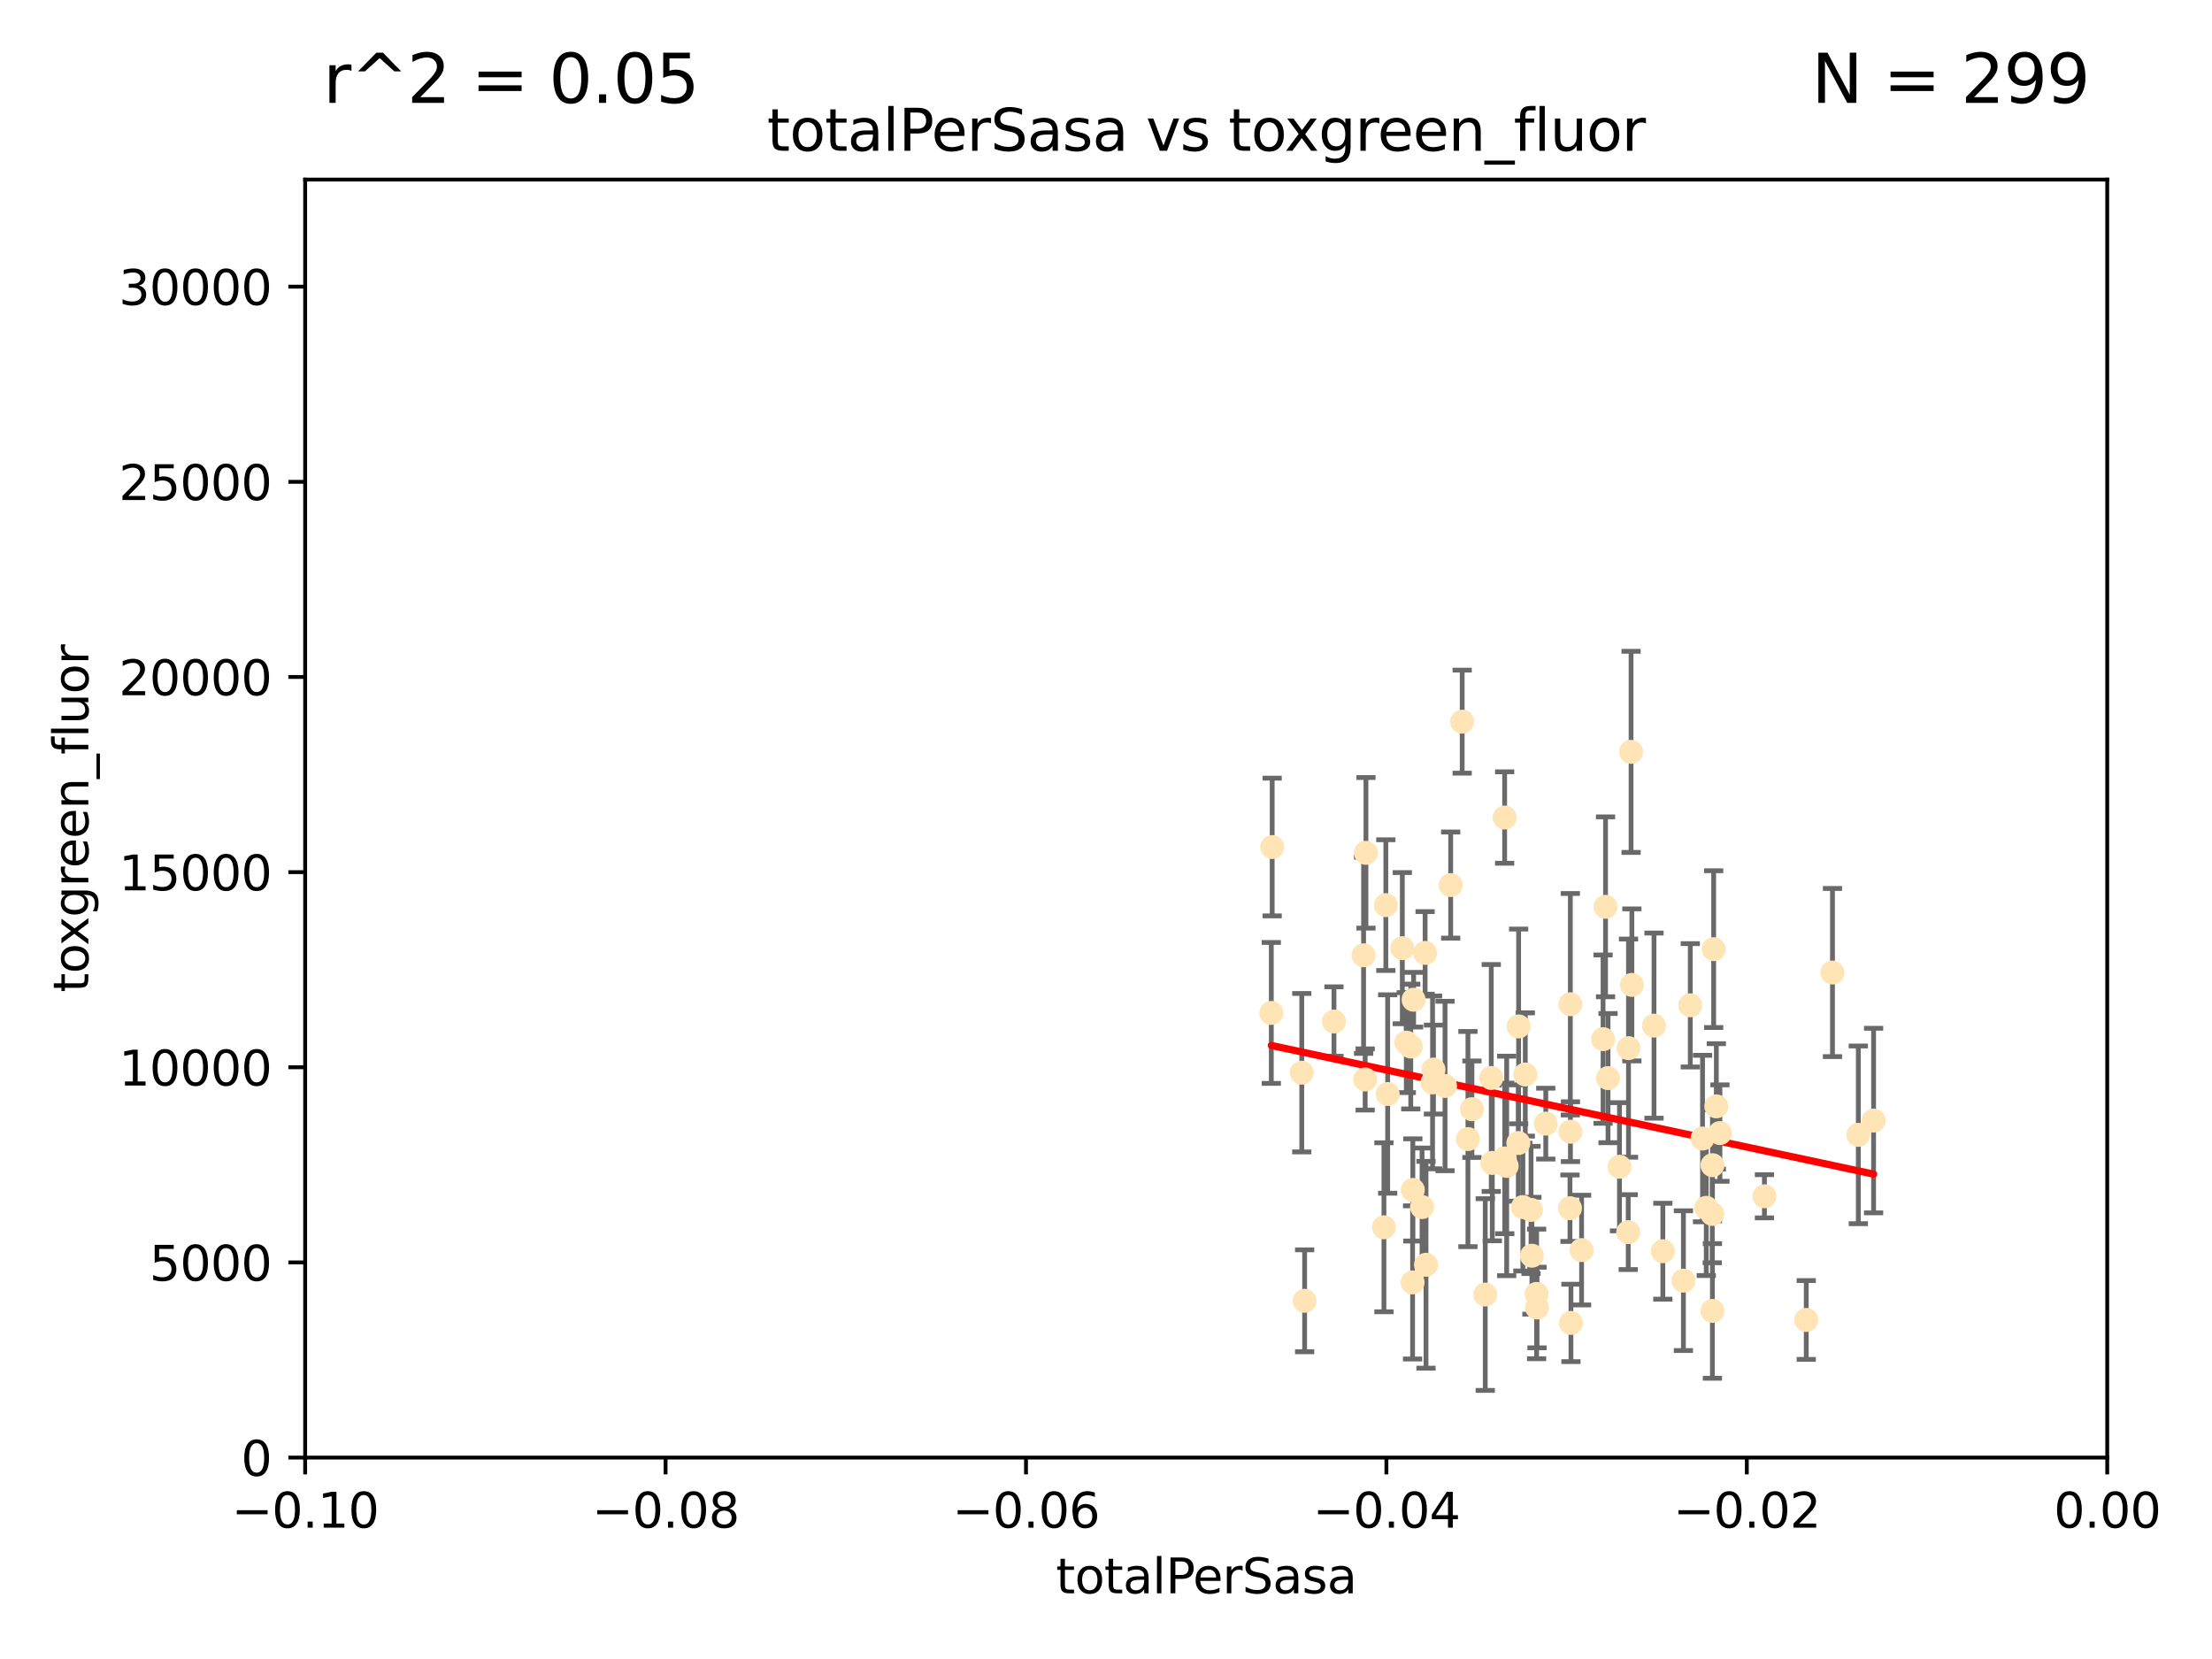 <?xml version="1.0" encoding="utf-8" standalone="no"?>
<!DOCTYPE svg PUBLIC "-//W3C//DTD SVG 1.1//EN"
  "http://www.w3.org/Graphics/SVG/1.1/DTD/svg11.dtd">
<svg xmlns:xlink="http://www.w3.org/1999/xlink" width="460.8pt" height="345.6pt" viewBox="0 0 460.8 345.6" xmlns="http://www.w3.org/2000/svg" version="1.1">
 <defs>
  <style type="text/css">*{stroke-linejoin: round; stroke-linecap: butt}</style>
 </defs>
 <g id="figure_1">
  <g id="patch_1">
   <path d="M 0 345.6 
L 460.8 345.6 
L 460.8 0 
L 0 0 
z
" style="fill: #ffffff"/>
  </g>
  <g id="axes_1">
   <g id="patch_2">
    <path d="M 63.571 303.64 
L 438.975 303.64 
L 438.975 37.411 
L 63.571 37.411 
z
" style="fill: #ffffff"/>
   </g>
   <g id="PathCollection_1">
    <defs>
     <path id="m5aa91b9a76" d="M 0 1.118 
C 0.297 1.118 0.581 1 0.791 0.791 
C 1 0.581 1.118 0.297 1.118 0 
C 1.118 -0.297 1 -0.581 0.791 -0.791 
C 0.581 -1 0.297 -1.118 0 -1.118 
C -0.297 -1.118 -0.581 -1 -0.791 -0.791 
C -1 -0.581 -1.118 -0.297 -1.118 0 
C -1.118 0.297 -1 0.581 -0.791 0.791 
C -0.581 1 -0.297 1.118 0 1.118 
z
" style="stroke: #ffe4b5"/>
    </defs>
    <g clip-path="url(#p72162c2b4b)">
     <use xlink:href="#m5aa91b9a76" x="271.184" y="223.464" style="fill: #ffe4b5; stroke: #ffe4b5"/>
     <use xlink:href="#m5aa91b9a76" x="277.89" y="212.802" style="fill: #ffe4b5; stroke: #ffe4b5"/>
     <use xlink:href="#m5aa91b9a76" x="284.39" y="224.873" style="fill: #ffe4b5; stroke: #ffe4b5"/>
     <use xlink:href="#m5aa91b9a76" x="306.632" y="231.067" style="fill: #ffe4b5; stroke: #ffe4b5"/>
     <use xlink:href="#m5aa91b9a76" x="264.836" y="211.01" style="fill: #ffe4b5; stroke: #ffe4b5"/>
     <use xlink:href="#m5aa91b9a76" x="289.078" y="227.903" style="fill: #ffe4b5; stroke: #ffe4b5"/>
     <use xlink:href="#m5aa91b9a76" x="265.018" y="176.45" style="fill: #ffe4b5; stroke: #ffe4b5"/>
     <use xlink:href="#m5aa91b9a76" x="292.128" y="197.518" style="fill: #ffe4b5; stroke: #ffe4b5"/>
     <use xlink:href="#m5aa91b9a76" x="301.027" y="226.23" style="fill: #ffe4b5; stroke: #ffe4b5"/>
     <use xlink:href="#m5aa91b9a76" x="294.479" y="208.258" style="fill: #ffe4b5; stroke: #ffe4b5"/>
     <use xlink:href="#m5aa91b9a76" x="271.779" y="270.979" style="fill: #ffe4b5; stroke: #ffe4b5"/>
     <use xlink:href="#m5aa91b9a76" x="288.694" y="188.554" style="fill: #ffe4b5; stroke: #ffe4b5"/>
     <use xlink:href="#m5aa91b9a76" x="284.554" y="177.661" style="fill: #ffe4b5; stroke: #ffe4b5"/>
     <use xlink:href="#m5aa91b9a76" x="288.299" y="255.665" style="fill: #ffe4b5; stroke: #ffe4b5"/>
     <use xlink:href="#m5aa91b9a76" x="296.242" y="251.455" style="fill: #ffe4b5; stroke: #ffe4b5"/>
     <use xlink:href="#m5aa91b9a76" x="297.063" y="263.475" style="fill: #ffe4b5; stroke: #ffe4b5"/>
     <use xlink:href="#m5aa91b9a76" x="318.943" y="252.047" style="fill: #ffe4b5; stroke: #ffe4b5"/>
     <use xlink:href="#m5aa91b9a76" x="302.203" y="184.376" style="fill: #ffe4b5; stroke: #ffe4b5"/>
     <use xlink:href="#m5aa91b9a76" x="296.877" y="198.51" style="fill: #ffe4b5; stroke: #ffe4b5"/>
     <use xlink:href="#m5aa91b9a76" x="298.43" y="225.488" style="fill: #ffe4b5; stroke: #ffe4b5"/>
     <use xlink:href="#m5aa91b9a76" x="292.958" y="217.195" style="fill: #ffe4b5; stroke: #ffe4b5"/>
     <use xlink:href="#m5aa91b9a76" x="284.061" y="199.008" style="fill: #ffe4b5; stroke: #ffe4b5"/>
     <use xlink:href="#m5aa91b9a76" x="317.243" y="251.458" style="fill: #ffe4b5; stroke: #ffe4b5"/>
     <use xlink:href="#m5aa91b9a76" x="294.318" y="247.882" style="fill: #ffe4b5; stroke: #ffe4b5"/>
     <use xlink:href="#m5aa91b9a76" x="293.889" y="218.013" style="fill: #ffe4b5; stroke: #ffe4b5"/>
     <use xlink:href="#m5aa91b9a76" x="313.869" y="242.885" style="fill: #ffe4b5; stroke: #ffe4b5"/>
     <use xlink:href="#m5aa91b9a76" x="316.296" y="238.115" style="fill: #ffe4b5; stroke: #ffe4b5"/>
     <use xlink:href="#m5aa91b9a76" x="313.471" y="241.324" style="fill: #ffe4b5; stroke: #ffe4b5"/>
     <use xlink:href="#m5aa91b9a76" x="327.151" y="235.752" style="fill: #ffe4b5; stroke: #ffe4b5"/>
     <use xlink:href="#m5aa91b9a76" x="304.599" y="150.334" style="fill: #ffe4b5; stroke: #ffe4b5"/>
     <use xlink:href="#m5aa91b9a76" x="316.358" y="213.825" style="fill: #ffe4b5; stroke: #ffe4b5"/>
     <use xlink:href="#m5aa91b9a76" x="305.797" y="237.288" style="fill: #ffe4b5; stroke: #ffe4b5"/>
     <use xlink:href="#m5aa91b9a76" x="313.445" y="170.305" style="fill: #ffe4b5; stroke: #ffe4b5"/>
     <use xlink:href="#m5aa91b9a76" x="298.619" y="222.809" style="fill: #ffe4b5; stroke: #ffe4b5"/>
     <use xlink:href="#m5aa91b9a76" x="333.949" y="216.473" style="fill: #ffe4b5; stroke: #ffe4b5"/>
     <use xlink:href="#m5aa91b9a76" x="327.129" y="209.201" style="fill: #ffe4b5; stroke: #ffe4b5"/>
     <use xlink:href="#m5aa91b9a76" x="309.404" y="269.678" style="fill: #ffe4b5; stroke: #ffe4b5"/>
     <use xlink:href="#m5aa91b9a76" x="320.103" y="269.55" style="fill: #ffe4b5; stroke: #ffe4b5"/>
     <use xlink:href="#m5aa91b9a76" x="310.873" y="242.263" style="fill: #ffe4b5; stroke: #ffe4b5"/>
     <use xlink:href="#m5aa91b9a76" x="337.368" y="243.055" style="fill: #ffe4b5; stroke: #ffe4b5"/>
     <use xlink:href="#m5aa91b9a76" x="319.123" y="261.588" style="fill: #ffe4b5; stroke: #ffe4b5"/>
     <use xlink:href="#m5aa91b9a76" x="322.014" y="234.075" style="fill: #ffe4b5; stroke: #ffe4b5"/>
     <use xlink:href="#m5aa91b9a76" x="310.657" y="224.564" style="fill: #ffe4b5; stroke: #ffe4b5"/>
     <use xlink:href="#m5aa91b9a76" x="327.058" y="251.692" style="fill: #ffe4b5; stroke: #ffe4b5"/>
     <use xlink:href="#m5aa91b9a76" x="294.266" y="267.149" style="fill: #ffe4b5; stroke: #ffe4b5"/>
     <use xlink:href="#m5aa91b9a76" x="334.983" y="224.589" style="fill: #ffe4b5; stroke: #ffe4b5"/>
     <use xlink:href="#m5aa91b9a76" x="329.474" y="260.418" style="fill: #ffe4b5; stroke: #ffe4b5"/>
     <use xlink:href="#m5aa91b9a76" x="339.247" y="218.347" style="fill: #ffe4b5; stroke: #ffe4b5"/>
     <use xlink:href="#m5aa91b9a76" x="320.186" y="272.377" style="fill: #ffe4b5; stroke: #ffe4b5"/>
     <use xlink:href="#m5aa91b9a76" x="334.464" y="188.907" style="fill: #ffe4b5; stroke: #ffe4b5"/>
     <use xlink:href="#m5aa91b9a76" x="356.738" y="242.731" style="fill: #ffe4b5; stroke: #ffe4b5"/>
     <use xlink:href="#m5aa91b9a76" x="339.95" y="205.175" style="fill: #ffe4b5; stroke: #ffe4b5"/>
     <use xlink:href="#m5aa91b9a76" x="317.746" y="223.836" style="fill: #ffe4b5; stroke: #ffe4b5"/>
     <use xlink:href="#m5aa91b9a76" x="350.686" y="266.787" style="fill: #ffe4b5; stroke: #ffe4b5"/>
     <use xlink:href="#m5aa91b9a76" x="354.67" y="237.179" style="fill: #ffe4b5; stroke: #ffe4b5"/>
     <use xlink:href="#m5aa91b9a76" x="346.4" y="260.652" style="fill: #ffe4b5; stroke: #ffe4b5"/>
     <use xlink:href="#m5aa91b9a76" x="344.559" y="213.654" style="fill: #ffe4b5; stroke: #ffe4b5"/>
     <use xlink:href="#m5aa91b9a76" x="339.191" y="256.674" style="fill: #ffe4b5; stroke: #ffe4b5"/>
     <use xlink:href="#m5aa91b9a76" x="355.446" y="251.615" style="fill: #ffe4b5; stroke: #ffe4b5"/>
     <use xlink:href="#m5aa91b9a76" x="352.117" y="209.421" style="fill: #ffe4b5; stroke: #ffe4b5"/>
     <use xlink:href="#m5aa91b9a76" x="339.782" y="156.625" style="fill: #ffe4b5; stroke: #ffe4b5"/>
     <use xlink:href="#m5aa91b9a76" x="356.698" y="252.889" style="fill: #ffe4b5; stroke: #ffe4b5"/>
     <use xlink:href="#m5aa91b9a76" x="356.989" y="197.723" style="fill: #ffe4b5; stroke: #ffe4b5"/>
     <use xlink:href="#m5aa91b9a76" x="358.293" y="236.039" style="fill: #ffe4b5; stroke: #ffe4b5"/>
     <use xlink:href="#m5aa91b9a76" x="327.257" y="275.586" style="fill: #ffe4b5; stroke: #ffe4b5"/>
     <use xlink:href="#m5aa91b9a76" x="356.726" y="273.091" style="fill: #ffe4b5; stroke: #ffe4b5"/>
     <use xlink:href="#m5aa91b9a76" x="367.563" y="249.204" style="fill: #ffe4b5; stroke: #ffe4b5"/>
     <use xlink:href="#m5aa91b9a76" x="357.543" y="230.478" style="fill: #ffe4b5; stroke: #ffe4b5"/>
     <use xlink:href="#m5aa91b9a76" x="376.275" y="274.972" style="fill: #ffe4b5; stroke: #ffe4b5"/>
     <use xlink:href="#m5aa91b9a76" x="381.738" y="202.594" style="fill: #ffe4b5; stroke: #ffe4b5"/>
     <use xlink:href="#m5aa91b9a76" x="390.305" y="233.435" style="fill: #ffe4b5; stroke: #ffe4b5"/>
     <use xlink:href="#m5aa91b9a76" x="387.124" y="236.407" style="fill: #ffe4b5; stroke: #ffe4b5"/>
    </g>
   </g>
   <g id="matplotlib.axis_1">
    <g id="xtick_1">
     <g id="line2d_1">
      <defs>
       <path id="me303267b3a" d="M 0 0 
L 0 3.5 
" style="stroke: #000000; stroke-width: 0.8"/>
      </defs>
      <g>
       <use xlink:href="#me303267b3a" x="63.571" y="303.64" style="stroke: #000000; stroke-width: 0.8"/>
      </g>
     </g>
     <g id="text_1">
      <!-- −0.10 -->
      <g transform="translate(48.249 318.238)scale(0.1 -0.1)">
       <defs>
        <path id="DejaVuSans-2212" d="M 678 2272 
L 4684 2272 
L 4684 1741 
L 678 1741 
L 678 2272 
z
" transform="scale(0.016)"/>
        <path id="DejaVuSans-30" d="M 2034 4250 
Q 1547 4250 1301 3770 
Q 1056 3291 1056 2328 
Q 1056 1369 1301 889 
Q 1547 409 2034 409 
Q 2525 409 2770 889 
Q 3016 1369 3016 2328 
Q 3016 3291 2770 3770 
Q 2525 4250 2034 4250 
z
M 2034 4750 
Q 2819 4750 3233 4129 
Q 3647 3509 3647 2328 
Q 3647 1150 3233 529 
Q 2819 -91 2034 -91 
Q 1250 -91 836 529 
Q 422 1150 422 2328 
Q 422 3509 836 4129 
Q 1250 4750 2034 4750 
z
" transform="scale(0.016)"/>
        <path id="DejaVuSans-2e" d="M 684 794 
L 1344 794 
L 1344 0 
L 684 0 
L 684 794 
z
" transform="scale(0.016)"/>
        <path id="DejaVuSans-31" d="M 794 531 
L 1825 531 
L 1825 4091 
L 703 3866 
L 703 4441 
L 1819 4666 
L 2450 4666 
L 2450 531 
L 3481 531 
L 3481 0 
L 794 0 
L 794 531 
z
" transform="scale(0.016)"/>
       </defs>
       <use xlink:href="#DejaVuSans-2212"/>
       <use xlink:href="#DejaVuSans-30" x="83.789"/>
       <use xlink:href="#DejaVuSans-2e" x="147.412"/>
       <use xlink:href="#DejaVuSans-31" x="179.199"/>
       <use xlink:href="#DejaVuSans-30" x="242.822"/>
      </g>
     </g>
    </g>
    <g id="xtick_2">
     <g id="line2d_2">
      <g>
       <use xlink:href="#me303267b3a" x="138.652" y="303.64" style="stroke: #000000; stroke-width: 0.8"/>
      </g>
     </g>
     <g id="text_2">
      <!-- −0.08 -->
      <g transform="translate(123.329 318.238)scale(0.1 -0.1)">
       <defs>
        <path id="DejaVuSans-38" d="M 2034 2216 
Q 1584 2216 1326 1975 
Q 1069 1734 1069 1313 
Q 1069 891 1326 650 
Q 1584 409 2034 409 
Q 2484 409 2743 651 
Q 3003 894 3003 1313 
Q 3003 1734 2745 1975 
Q 2488 2216 2034 2216 
z
M 1403 2484 
Q 997 2584 770 2862 
Q 544 3141 544 3541 
Q 544 4100 942 4425 
Q 1341 4750 2034 4750 
Q 2731 4750 3128 4425 
Q 3525 4100 3525 3541 
Q 3525 3141 3298 2862 
Q 3072 2584 2669 2484 
Q 3125 2378 3379 2068 
Q 3634 1759 3634 1313 
Q 3634 634 3220 271 
Q 2806 -91 2034 -91 
Q 1263 -91 848 271 
Q 434 634 434 1313 
Q 434 1759 690 2068 
Q 947 2378 1403 2484 
z
M 1172 3481 
Q 1172 3119 1398 2916 
Q 1625 2713 2034 2713 
Q 2441 2713 2670 2916 
Q 2900 3119 2900 3481 
Q 2900 3844 2670 4047 
Q 2441 4250 2034 4250 
Q 1625 4250 1398 4047 
Q 1172 3844 1172 3481 
z
" transform="scale(0.016)"/>
       </defs>
       <use xlink:href="#DejaVuSans-2212"/>
       <use xlink:href="#DejaVuSans-30" x="83.789"/>
       <use xlink:href="#DejaVuSans-2e" x="147.412"/>
       <use xlink:href="#DejaVuSans-30" x="179.199"/>
       <use xlink:href="#DejaVuSans-38" x="242.822"/>
      </g>
     </g>
    </g>
    <g id="xtick_3">
     <g id="line2d_3">
      <g>
       <use xlink:href="#me303267b3a" x="213.733" y="303.64" style="stroke: #000000; stroke-width: 0.8"/>
      </g>
     </g>
     <g id="text_3">
      <!-- −0.06 -->
      <g transform="translate(198.41 318.238)scale(0.1 -0.1)">
       <defs>
        <path id="DejaVuSans-36" d="M 2113 2584 
Q 1688 2584 1439 2293 
Q 1191 2003 1191 1497 
Q 1191 994 1439 701 
Q 1688 409 2113 409 
Q 2538 409 2786 701 
Q 3034 994 3034 1497 
Q 3034 2003 2786 2293 
Q 2538 2584 2113 2584 
z
M 3366 4563 
L 3366 3988 
Q 3128 4100 2886 4159 
Q 2644 4219 2406 4219 
Q 1781 4219 1451 3797 
Q 1122 3375 1075 2522 
Q 1259 2794 1537 2939 
Q 1816 3084 2150 3084 
Q 2853 3084 3261 2657 
Q 3669 2231 3669 1497 
Q 3669 778 3244 343 
Q 2819 -91 2113 -91 
Q 1303 -91 875 529 
Q 447 1150 447 2328 
Q 447 3434 972 4092 
Q 1497 4750 2381 4750 
Q 2619 4750 2861 4703 
Q 3103 4656 3366 4563 
z
" transform="scale(0.016)"/>
       </defs>
       <use xlink:href="#DejaVuSans-2212"/>
       <use xlink:href="#DejaVuSans-30" x="83.789"/>
       <use xlink:href="#DejaVuSans-2e" x="147.412"/>
       <use xlink:href="#DejaVuSans-30" x="179.199"/>
       <use xlink:href="#DejaVuSans-36" x="242.822"/>
      </g>
     </g>
    </g>
    <g id="xtick_4">
     <g id="line2d_4">
      <g>
       <use xlink:href="#me303267b3a" x="288.813" y="303.64" style="stroke: #000000; stroke-width: 0.8"/>
      </g>
     </g>
     <g id="text_4">
      <!-- −0.04 -->
      <g transform="translate(273.491 318.238)scale(0.1 -0.1)">
       <defs>
        <path id="DejaVuSans-34" d="M 2419 4116 
L 825 1625 
L 2419 1625 
L 2419 4116 
z
M 2253 4666 
L 3047 4666 
L 3047 1625 
L 3713 1625 
L 3713 1100 
L 3047 1100 
L 3047 0 
L 2419 0 
L 2419 1100 
L 313 1100 
L 313 1709 
L 2253 4666 
z
" transform="scale(0.016)"/>
       </defs>
       <use xlink:href="#DejaVuSans-2212"/>
       <use xlink:href="#DejaVuSans-30" x="83.789"/>
       <use xlink:href="#DejaVuSans-2e" x="147.412"/>
       <use xlink:href="#DejaVuSans-30" x="179.199"/>
       <use xlink:href="#DejaVuSans-34" x="242.822"/>
      </g>
     </g>
    </g>
    <g id="xtick_5">
     <g id="line2d_5">
      <g>
       <use xlink:href="#me303267b3a" x="363.894" y="303.64" style="stroke: #000000; stroke-width: 0.8"/>
      </g>
     </g>
     <g id="text_5">
      <!-- −0.02 -->
      <g transform="translate(348.572 318.238)scale(0.1 -0.1)">
       <defs>
        <path id="DejaVuSans-32" d="M 1228 531 
L 3431 531 
L 3431 0 
L 469 0 
L 469 531 
Q 828 903 1448 1529 
Q 2069 2156 2228 2338 
Q 2531 2678 2651 2914 
Q 2772 3150 2772 3378 
Q 2772 3750 2511 3984 
Q 2250 4219 1831 4219 
Q 1534 4219 1204 4116 
Q 875 4013 500 3803 
L 500 4441 
Q 881 4594 1212 4672 
Q 1544 4750 1819 4750 
Q 2544 4750 2975 4387 
Q 3406 4025 3406 3419 
Q 3406 3131 3298 2873 
Q 3191 2616 2906 2266 
Q 2828 2175 2409 1742 
Q 1991 1309 1228 531 
z
" transform="scale(0.016)"/>
       </defs>
       <use xlink:href="#DejaVuSans-2212"/>
       <use xlink:href="#DejaVuSans-30" x="83.789"/>
       <use xlink:href="#DejaVuSans-2e" x="147.412"/>
       <use xlink:href="#DejaVuSans-30" x="179.199"/>
       <use xlink:href="#DejaVuSans-32" x="242.822"/>
      </g>
     </g>
    </g>
    <g id="xtick_6">
     <g id="line2d_6">
      <g>
       <use xlink:href="#me303267b3a" x="438.975" y="303.64" style="stroke: #000000; stroke-width: 0.8"/>
      </g>
     </g>
     <g id="text_6">
      <!-- 0.00 -->
      <g transform="translate(427.842 318.238)scale(0.1 -0.1)">
       <use xlink:href="#DejaVuSans-30"/>
       <use xlink:href="#DejaVuSans-2e" x="63.623"/>
       <use xlink:href="#DejaVuSans-30" x="95.41"/>
       <use xlink:href="#DejaVuSans-30" x="159.033"/>
      </g>
     </g>
    </g>
    <g id="text_7">
     <!-- totalPerSasa -->
     <g transform="translate(219.968 331.917)scale(0.1 -0.1)">
      <defs>
       <path id="DejaVuSans-74" d="M 1172 4494 
L 1172 3500 
L 2356 3500 
L 2356 3053 
L 1172 3053 
L 1172 1153 
Q 1172 725 1289 603 
Q 1406 481 1766 481 
L 2356 481 
L 2356 0 
L 1766 0 
Q 1100 0 847 248 
Q 594 497 594 1153 
L 594 3053 
L 172 3053 
L 172 3500 
L 594 3500 
L 594 4494 
L 1172 4494 
z
" transform="scale(0.016)"/>
       <path id="DejaVuSans-6f" d="M 1959 3097 
Q 1497 3097 1228 2736 
Q 959 2375 959 1747 
Q 959 1119 1226 758 
Q 1494 397 1959 397 
Q 2419 397 2687 759 
Q 2956 1122 2956 1747 
Q 2956 2369 2687 2733 
Q 2419 3097 1959 3097 
z
M 1959 3584 
Q 2709 3584 3137 3096 
Q 3566 2609 3566 1747 
Q 3566 888 3137 398 
Q 2709 -91 1959 -91 
Q 1206 -91 779 398 
Q 353 888 353 1747 
Q 353 2609 779 3096 
Q 1206 3584 1959 3584 
z
" transform="scale(0.016)"/>
       <path id="DejaVuSans-61" d="M 2194 1759 
Q 1497 1759 1228 1600 
Q 959 1441 959 1056 
Q 959 750 1161 570 
Q 1363 391 1709 391 
Q 2188 391 2477 730 
Q 2766 1069 2766 1631 
L 2766 1759 
L 2194 1759 
z
M 3341 1997 
L 3341 0 
L 2766 0 
L 2766 531 
Q 2569 213 2275 61 
Q 1981 -91 1556 -91 
Q 1019 -91 701 211 
Q 384 513 384 1019 
Q 384 1609 779 1909 
Q 1175 2209 1959 2209 
L 2766 2209 
L 2766 2266 
Q 2766 2663 2505 2880 
Q 2244 3097 1772 3097 
Q 1472 3097 1187 3025 
Q 903 2953 641 2809 
L 641 3341 
Q 956 3463 1253 3523 
Q 1550 3584 1831 3584 
Q 2591 3584 2966 3190 
Q 3341 2797 3341 1997 
z
" transform="scale(0.016)"/>
       <path id="DejaVuSans-6c" d="M 603 4863 
L 1178 4863 
L 1178 0 
L 603 0 
L 603 4863 
z
" transform="scale(0.016)"/>
       <path id="DejaVuSans-50" d="M 1259 4147 
L 1259 2394 
L 2053 2394 
Q 2494 2394 2734 2622 
Q 2975 2850 2975 3272 
Q 2975 3691 2734 3919 
Q 2494 4147 2053 4147 
L 1259 4147 
z
M 628 4666 
L 2053 4666 
Q 2838 4666 3239 4311 
Q 3641 3956 3641 3272 
Q 3641 2581 3239 2228 
Q 2838 1875 2053 1875 
L 1259 1875 
L 1259 0 
L 628 0 
L 628 4666 
z
" transform="scale(0.016)"/>
       <path id="DejaVuSans-65" d="M 3597 1894 
L 3597 1613 
L 953 1613 
Q 991 1019 1311 708 
Q 1631 397 2203 397 
Q 2534 397 2845 478 
Q 3156 559 3463 722 
L 3463 178 
Q 3153 47 2828 -22 
Q 2503 -91 2169 -91 
Q 1331 -91 842 396 
Q 353 884 353 1716 
Q 353 2575 817 3079 
Q 1281 3584 2069 3584 
Q 2775 3584 3186 3129 
Q 3597 2675 3597 1894 
z
M 3022 2063 
Q 3016 2534 2758 2815 
Q 2500 3097 2075 3097 
Q 1594 3097 1305 2825 
Q 1016 2553 972 2059 
L 3022 2063 
z
" transform="scale(0.016)"/>
       <path id="DejaVuSans-72" d="M 2631 2963 
Q 2534 3019 2420 3045 
Q 2306 3072 2169 3072 
Q 1681 3072 1420 2755 
Q 1159 2438 1159 1844 
L 1159 0 
L 581 0 
L 581 3500 
L 1159 3500 
L 1159 2956 
Q 1341 3275 1631 3429 
Q 1922 3584 2338 3584 
Q 2397 3584 2469 3576 
Q 2541 3569 2628 3553 
L 2631 2963 
z
" transform="scale(0.016)"/>
       <path id="DejaVuSans-53" d="M 3425 4513 
L 3425 3897 
Q 3066 4069 2747 4153 
Q 2428 4238 2131 4238 
Q 1616 4238 1336 4038 
Q 1056 3838 1056 3469 
Q 1056 3159 1242 3001 
Q 1428 2844 1947 2747 
L 2328 2669 
Q 3034 2534 3370 2195 
Q 3706 1856 3706 1288 
Q 3706 609 3251 259 
Q 2797 -91 1919 -91 
Q 1588 -91 1214 -16 
Q 841 59 441 206 
L 441 856 
Q 825 641 1194 531 
Q 1563 422 1919 422 
Q 2459 422 2753 634 
Q 3047 847 3047 1241 
Q 3047 1584 2836 1778 
Q 2625 1972 2144 2069 
L 1759 2144 
Q 1053 2284 737 2584 
Q 422 2884 422 3419 
Q 422 4038 858 4394 
Q 1294 4750 2059 4750 
Q 2388 4750 2728 4690 
Q 3069 4631 3425 4513 
z
" transform="scale(0.016)"/>
       <path id="DejaVuSans-73" d="M 2834 3397 
L 2834 2853 
Q 2591 2978 2328 3040 
Q 2066 3103 1784 3103 
Q 1356 3103 1142 2972 
Q 928 2841 928 2578 
Q 928 2378 1081 2264 
Q 1234 2150 1697 2047 
L 1894 2003 
Q 2506 1872 2764 1633 
Q 3022 1394 3022 966 
Q 3022 478 2636 193 
Q 2250 -91 1575 -91 
Q 1294 -91 989 -36 
Q 684 19 347 128 
L 347 722 
Q 666 556 975 473 
Q 1284 391 1588 391 
Q 1994 391 2212 530 
Q 2431 669 2431 922 
Q 2431 1156 2273 1281 
Q 2116 1406 1581 1522 
L 1381 1569 
Q 847 1681 609 1914 
Q 372 2147 372 2553 
Q 372 3047 722 3315 
Q 1072 3584 1716 3584 
Q 2034 3584 2315 3537 
Q 2597 3491 2834 3397 
z
" transform="scale(0.016)"/>
      </defs>
      <use xlink:href="#DejaVuSans-74"/>
      <use xlink:href="#DejaVuSans-6f" x="39.209"/>
      <use xlink:href="#DejaVuSans-74" x="100.391"/>
      <use xlink:href="#DejaVuSans-61" x="139.6"/>
      <use xlink:href="#DejaVuSans-6c" x="200.879"/>
      <use xlink:href="#DejaVuSans-50" x="228.662"/>
      <use xlink:href="#DejaVuSans-65" x="285.34"/>
      <use xlink:href="#DejaVuSans-72" x="346.863"/>
      <use xlink:href="#DejaVuSans-53" x="387.977"/>
      <use xlink:href="#DejaVuSans-61" x="451.453"/>
      <use xlink:href="#DejaVuSans-73" x="512.732"/>
      <use xlink:href="#DejaVuSans-61" x="564.832"/>
     </g>
    </g>
   </g>
   <g id="matplotlib.axis_2">
    <g id="ytick_1">
     <g id="line2d_7">
      <defs>
       <path id="m2701a3a590" d="M 0 0 
L -3.5 0 
" style="stroke: #000000; stroke-width: 0.8"/>
      </defs>
      <g>
       <use xlink:href="#m2701a3a590" x="63.571" y="303.64" style="stroke: #000000; stroke-width: 0.8"/>
      </g>
     </g>
     <g id="text_8">
      <!-- 0 -->
      <g transform="translate(50.209 307.439)scale(0.1 -0.1)">
       <use xlink:href="#DejaVuSans-30"/>
      </g>
     </g>
    </g>
    <g id="ytick_2">
     <g id="line2d_8">
      <g>
       <use xlink:href="#m2701a3a590" x="63.571" y="262.986" style="stroke: #000000; stroke-width: 0.8"/>
      </g>
     </g>
     <g id="text_9">
      <!-- 5000 -->
      <g transform="translate(31.121 266.786)scale(0.1 -0.1)">
       <defs>
        <path id="DejaVuSans-35" d="M 691 4666 
L 3169 4666 
L 3169 4134 
L 1269 4134 
L 1269 2991 
Q 1406 3038 1543 3061 
Q 1681 3084 1819 3084 
Q 2600 3084 3056 2656 
Q 3513 2228 3513 1497 
Q 3513 744 3044 326 
Q 2575 -91 1722 -91 
Q 1428 -91 1123 -41 
Q 819 9 494 109 
L 494 744 
Q 775 591 1075 516 
Q 1375 441 1709 441 
Q 2250 441 2565 725 
Q 2881 1009 2881 1497 
Q 2881 1984 2565 2268 
Q 2250 2553 1709 2553 
Q 1456 2553 1204 2497 
Q 953 2441 691 2322 
L 691 4666 
z
" transform="scale(0.016)"/>
       </defs>
       <use xlink:href="#DejaVuSans-35"/>
       <use xlink:href="#DejaVuSans-30" x="63.623"/>
       <use xlink:href="#DejaVuSans-30" x="127.246"/>
       <use xlink:href="#DejaVuSans-30" x="190.869"/>
      </g>
     </g>
    </g>
    <g id="ytick_3">
     <g id="line2d_9">
      <g>
       <use xlink:href="#m2701a3a590" x="63.571" y="222.333" style="stroke: #000000; stroke-width: 0.8"/>
      </g>
     </g>
     <g id="text_10">
      <!-- 10000 -->
      <g transform="translate(24.759 226.132)scale(0.1 -0.1)">
       <use xlink:href="#DejaVuSans-31"/>
       <use xlink:href="#DejaVuSans-30" x="63.623"/>
       <use xlink:href="#DejaVuSans-30" x="127.246"/>
       <use xlink:href="#DejaVuSans-30" x="190.869"/>
       <use xlink:href="#DejaVuSans-30" x="254.492"/>
      </g>
     </g>
    </g>
    <g id="ytick_4">
     <g id="line2d_10">
      <g>
       <use xlink:href="#m2701a3a590" x="63.571" y="181.679" style="stroke: #000000; stroke-width: 0.8"/>
      </g>
     </g>
     <g id="text_11">
      <!-- 15000 -->
      <g transform="translate(24.759 185.478)scale(0.1 -0.1)">
       <use xlink:href="#DejaVuSans-31"/>
       <use xlink:href="#DejaVuSans-35" x="63.623"/>
       <use xlink:href="#DejaVuSans-30" x="127.246"/>
       <use xlink:href="#DejaVuSans-30" x="190.869"/>
       <use xlink:href="#DejaVuSans-30" x="254.492"/>
      </g>
     </g>
    </g>
    <g id="ytick_5">
     <g id="line2d_11">
      <g>
       <use xlink:href="#m2701a3a590" x="63.571" y="141.026" style="stroke: #000000; stroke-width: 0.8"/>
      </g>
     </g>
     <g id="text_12">
      <!-- 20000 -->
      <g transform="translate(24.759 144.825)scale(0.1 -0.1)">
       <use xlink:href="#DejaVuSans-32"/>
       <use xlink:href="#DejaVuSans-30" x="63.623"/>
       <use xlink:href="#DejaVuSans-30" x="127.246"/>
       <use xlink:href="#DejaVuSans-30" x="190.869"/>
       <use xlink:href="#DejaVuSans-30" x="254.492"/>
      </g>
     </g>
    </g>
    <g id="ytick_6">
     <g id="line2d_12">
      <g>
       <use xlink:href="#m2701a3a590" x="63.571" y="100.372" style="stroke: #000000; stroke-width: 0.8"/>
      </g>
     </g>
     <g id="text_13">
      <!-- 25000 -->
      <g transform="translate(24.759 104.171)scale(0.1 -0.1)">
       <use xlink:href="#DejaVuSans-32"/>
       <use xlink:href="#DejaVuSans-35" x="63.623"/>
       <use xlink:href="#DejaVuSans-30" x="127.246"/>
       <use xlink:href="#DejaVuSans-30" x="190.869"/>
       <use xlink:href="#DejaVuSans-30" x="254.492"/>
      </g>
     </g>
    </g>
    <g id="ytick_7">
     <g id="line2d_13">
      <g>
       <use xlink:href="#m2701a3a590" x="63.571" y="59.718" style="stroke: #000000; stroke-width: 0.8"/>
      </g>
     </g>
     <g id="text_14">
      <!-- 30000 -->
      <g transform="translate(24.759 63.518)scale(0.1 -0.1)">
       <defs>
        <path id="DejaVuSans-33" d="M 2597 2516 
Q 3050 2419 3304 2112 
Q 3559 1806 3559 1356 
Q 3559 666 3084 287 
Q 2609 -91 1734 -91 
Q 1441 -91 1130 -33 
Q 819 25 488 141 
L 488 750 
Q 750 597 1062 519 
Q 1375 441 1716 441 
Q 2309 441 2620 675 
Q 2931 909 2931 1356 
Q 2931 1769 2642 2001 
Q 2353 2234 1838 2234 
L 1294 2234 
L 1294 2753 
L 1863 2753 
Q 2328 2753 2575 2939 
Q 2822 3125 2822 3475 
Q 2822 3834 2567 4026 
Q 2313 4219 1838 4219 
Q 1578 4219 1281 4162 
Q 984 4106 628 3988 
L 628 4550 
Q 988 4650 1302 4700 
Q 1616 4750 1894 4750 
Q 2613 4750 3031 4423 
Q 3450 4097 3450 3541 
Q 3450 3153 3228 2886 
Q 3006 2619 2597 2516 
z
" transform="scale(0.016)"/>
       </defs>
       <use xlink:href="#DejaVuSans-33"/>
       <use xlink:href="#DejaVuSans-30" x="63.623"/>
       <use xlink:href="#DejaVuSans-30" x="127.246"/>
       <use xlink:href="#DejaVuSans-30" x="190.869"/>
       <use xlink:href="#DejaVuSans-30" x="254.492"/>
      </g>
     </g>
    </g>
    <g id="text_15">
     <!-- toxgreen_fluor -->
     <g transform="translate(18.401 206.72)rotate(-90)scale(0.1 -0.1)">
      <defs>
       <path id="DejaVuSans-78" d="M 3513 3500 
L 2247 1797 
L 3578 0 
L 2900 0 
L 1881 1375 
L 863 0 
L 184 0 
L 1544 1831 
L 300 3500 
L 978 3500 
L 1906 2253 
L 2834 3500 
L 3513 3500 
z
" transform="scale(0.016)"/>
       <path id="DejaVuSans-67" d="M 2906 1791 
Q 2906 2416 2648 2759 
Q 2391 3103 1925 3103 
Q 1463 3103 1205 2759 
Q 947 2416 947 1791 
Q 947 1169 1205 825 
Q 1463 481 1925 481 
Q 2391 481 2648 825 
Q 2906 1169 2906 1791 
z
M 3481 434 
Q 3481 -459 3084 -895 
Q 2688 -1331 1869 -1331 
Q 1566 -1331 1297 -1286 
Q 1028 -1241 775 -1147 
L 775 -588 
Q 1028 -725 1275 -790 
Q 1522 -856 1778 -856 
Q 2344 -856 2625 -561 
Q 2906 -266 2906 331 
L 2906 616 
Q 2728 306 2450 153 
Q 2172 0 1784 0 
Q 1141 0 747 490 
Q 353 981 353 1791 
Q 353 2603 747 3093 
Q 1141 3584 1784 3584 
Q 2172 3584 2450 3431 
Q 2728 3278 2906 2969 
L 2906 3500 
L 3481 3500 
L 3481 434 
z
" transform="scale(0.016)"/>
       <path id="DejaVuSans-6e" d="M 3513 2113 
L 3513 0 
L 2938 0 
L 2938 2094 
Q 2938 2591 2744 2837 
Q 2550 3084 2163 3084 
Q 1697 3084 1428 2787 
Q 1159 2491 1159 1978 
L 1159 0 
L 581 0 
L 581 3500 
L 1159 3500 
L 1159 2956 
Q 1366 3272 1645 3428 
Q 1925 3584 2291 3584 
Q 2894 3584 3203 3211 
Q 3513 2838 3513 2113 
z
" transform="scale(0.016)"/>
       <path id="DejaVuSans-5f" d="M 3263 -1063 
L 3263 -1509 
L -63 -1509 
L -63 -1063 
L 3263 -1063 
z
" transform="scale(0.016)"/>
       <path id="DejaVuSans-66" d="M 2375 4863 
L 2375 4384 
L 1825 4384 
Q 1516 4384 1395 4259 
Q 1275 4134 1275 3809 
L 1275 3500 
L 2222 3500 
L 2222 3053 
L 1275 3053 
L 1275 0 
L 697 0 
L 697 3053 
L 147 3053 
L 147 3500 
L 697 3500 
L 697 3744 
Q 697 4328 969 4595 
Q 1241 4863 1831 4863 
L 2375 4863 
z
" transform="scale(0.016)"/>
       <path id="DejaVuSans-75" d="M 544 1381 
L 544 3500 
L 1119 3500 
L 1119 1403 
Q 1119 906 1312 657 
Q 1506 409 1894 409 
Q 2359 409 2629 706 
Q 2900 1003 2900 1516 
L 2900 3500 
L 3475 3500 
L 3475 0 
L 2900 0 
L 2900 538 
Q 2691 219 2414 64 
Q 2138 -91 1772 -91 
Q 1169 -91 856 284 
Q 544 659 544 1381 
z
M 1991 3584 
L 1991 3584 
z
" transform="scale(0.016)"/>
      </defs>
      <use xlink:href="#DejaVuSans-74"/>
      <use xlink:href="#DejaVuSans-6f" x="39.209"/>
      <use xlink:href="#DejaVuSans-78" x="97.266"/>
      <use xlink:href="#DejaVuSans-67" x="156.445"/>
      <use xlink:href="#DejaVuSans-72" x="219.922"/>
      <use xlink:href="#DejaVuSans-65" x="258.785"/>
      <use xlink:href="#DejaVuSans-65" x="320.309"/>
      <use xlink:href="#DejaVuSans-6e" x="381.832"/>
      <use xlink:href="#DejaVuSans-5f" x="445.211"/>
      <use xlink:href="#DejaVuSans-66" x="495.211"/>
      <use xlink:href="#DejaVuSans-6c" x="530.416"/>
      <use xlink:href="#DejaVuSans-75" x="558.199"/>
      <use xlink:href="#DejaVuSans-6f" x="621.578"/>
      <use xlink:href="#DejaVuSans-72" x="682.76"/>
     </g>
    </g>
   </g>
   <g id="LineCollection_1">
    <path d="M 271.184 239.967 
L 271.184 206.961 
" clip-path="url(#p72162c2b4b)" style="fill: none; stroke: #696969"/>
    <path d="M 277.89 220.032 
L 277.89 205.573 
" clip-path="url(#p72162c2b4b)" style="fill: none; stroke: #696969"/>
    <path d="M 284.39 231.243 
L 284.39 218.504 
" clip-path="url(#p72162c2b4b)" style="fill: none; stroke: #696969"/>
    <path d="M 306.632 241.119 
L 306.632 221.015 
" clip-path="url(#p72162c2b4b)" style="fill: none; stroke: #696969"/>
    <path d="M 264.836 225.69 
L 264.836 196.329 
" clip-path="url(#p72162c2b4b)" style="fill: none; stroke: #696969"/>
    <path d="M 289.078 248.569 
L 289.078 207.238 
" clip-path="url(#p72162c2b4b)" style="fill: none; stroke: #696969"/>
    <path d="M 265.018 190.796 
L 265.018 162.103 
" clip-path="url(#p72162c2b4b)" style="fill: none; stroke: #696969"/>
    <path d="M 292.128 213.263 
L 292.128 181.773 
" clip-path="url(#p72162c2b4b)" style="fill: none; stroke: #696969"/>
    <path d="M 301.027 243.88 
L 301.027 208.581 
" clip-path="url(#p72162c2b4b)" style="fill: none; stroke: #696969"/>
    <path d="M 294.479 213.953 
L 294.479 202.562 
" clip-path="url(#p72162c2b4b)" style="fill: none; stroke: #696969"/>
    <path d="M 271.779 281.591 
L 271.779 260.367 
" clip-path="url(#p72162c2b4b)" style="fill: none; stroke: #696969"/>
    <path d="M 288.694 202.169 
L 288.694 174.94 
" clip-path="url(#p72162c2b4b)" style="fill: none; stroke: #696969"/>
    <path d="M 284.554 193.349 
L 284.554 161.973 
" clip-path="url(#p72162c2b4b)" style="fill: none; stroke: #696969"/>
    <path d="M 288.299 273.27 
L 288.299 238.061 
" clip-path="url(#p72162c2b4b)" style="fill: none; stroke: #696969"/>
    <path d="M 296.242 263.752 
L 296.242 239.159 
" clip-path="url(#p72162c2b4b)" style="fill: none; stroke: #696969"/>
    <path d="M 297.063 285.018 
L 297.063 241.932 
" clip-path="url(#p72162c2b4b)" style="fill: none; stroke: #696969"/>
    <path d="M 318.943 265.298 
L 318.943 238.796 
" clip-path="url(#p72162c2b4b)" style="fill: none; stroke: #696969"/>
    <path d="M 302.203 195.428 
L 302.203 173.323 
" clip-path="url(#p72162c2b4b)" style="fill: none; stroke: #696969"/>
    <path d="M 296.877 207.112 
L 296.877 189.909 
" clip-path="url(#p72162c2b4b)" style="fill: none; stroke: #696969"/>
    <path d="M 298.43 243.487 
L 298.43 207.489 
" clip-path="url(#p72162c2b4b)" style="fill: none; stroke: #696969"/>
    <path d="M 292.958 227.605 
L 292.958 206.784 
" clip-path="url(#p72162c2b4b)" style="fill: none; stroke: #696969"/>
    <path d="M 284.061 219.445 
L 284.061 178.571 
" clip-path="url(#p72162c2b4b)" style="fill: none; stroke: #696969"/>
    <path d="M 317.243 264.768 
L 317.243 238.148 
" clip-path="url(#p72162c2b4b)" style="fill: none; stroke: #696969"/>
    <path d="M 294.318 258.528 
L 294.318 237.236 
" clip-path="url(#p72162c2b4b)" style="fill: none; stroke: #696969"/>
    <path d="M 293.889 231.015 
L 293.889 205.011 
" clip-path="url(#p72162c2b4b)" style="fill: none; stroke: #696969"/>
    <path d="M 313.869 265.745 
L 313.869 220.025 
" clip-path="url(#p72162c2b4b)" style="fill: none; stroke: #696969"/>
    <path d="M 316.296 250.233 
L 316.296 225.998 
" clip-path="url(#p72162c2b4b)" style="fill: none; stroke: #696969"/>
    <path d="M 313.471 257.002 
L 313.471 225.646 
" clip-path="url(#p72162c2b4b)" style="fill: none; stroke: #696969"/>
    <path d="M 327.151 241.982 
L 327.151 229.521 
" clip-path="url(#p72162c2b4b)" style="fill: none; stroke: #696969"/>
    <path d="M 304.599 161.068 
L 304.599 139.6 
" clip-path="url(#p72162c2b4b)" style="fill: none; stroke: #696969"/>
    <path d="M 316.358 234.106 
L 316.358 193.545 
" clip-path="url(#p72162c2b4b)" style="fill: none; stroke: #696969"/>
    <path d="M 305.797 259.699 
L 305.797 214.876 
" clip-path="url(#p72162c2b4b)" style="fill: none; stroke: #696969"/>
    <path d="M 313.445 179.827 
L 313.445 160.782 
" clip-path="url(#p72162c2b4b)" style="fill: none; stroke: #696969"/>
    <path d="M 298.619 232.071 
L 298.619 213.548 
" clip-path="url(#p72162c2b4b)" style="fill: none; stroke: #696969"/>
    <path d="M 333.949 234.008 
L 333.949 198.938 
" clip-path="url(#p72162c2b4b)" style="fill: none; stroke: #696969"/>
    <path d="M 327.129 232.272 
L 327.129 186.13 
" clip-path="url(#p72162c2b4b)" style="fill: none; stroke: #696969"/>
    <path d="M 309.404 289.643 
L 309.404 249.712 
" clip-path="url(#p72162c2b4b)" style="fill: none; stroke: #696969"/>
    <path d="M 320.103 283.046 
L 320.103 256.054 
" clip-path="url(#p72162c2b4b)" style="fill: none; stroke: #696969"/>
    <path d="M 310.873 258.487 
L 310.873 226.04 
" clip-path="url(#p72162c2b4b)" style="fill: none; stroke: #696969"/>
    <path d="M 337.368 256.404 
L 337.368 229.706 
" clip-path="url(#p72162c2b4b)" style="fill: none; stroke: #696969"/>
    <path d="M 319.123 273.762 
L 319.123 249.414 
" clip-path="url(#p72162c2b4b)" style="fill: none; stroke: #696969"/>
    <path d="M 322.014 241.454 
L 322.014 226.696 
" clip-path="url(#p72162c2b4b)" style="fill: none; stroke: #696969"/>
    <path d="M 310.657 248.198 
L 310.657 200.931 
" clip-path="url(#p72162c2b4b)" style="fill: none; stroke: #696969"/>
    <path d="M 327.058 258.613 
L 327.058 244.772 
" clip-path="url(#p72162c2b4b)" style="fill: none; stroke: #696969"/>
    <path d="M 294.266 283.104 
L 294.266 251.194 
" clip-path="url(#p72162c2b4b)" style="fill: none; stroke: #696969"/>
    <path d="M 334.983 238.042 
L 334.983 211.137 
" clip-path="url(#p72162c2b4b)" style="fill: none; stroke: #696969"/>
    <path d="M 329.474 271.844 
L 329.474 248.991 
" clip-path="url(#p72162c2b4b)" style="fill: none; stroke: #696969"/>
    <path d="M 339.247 241.072 
L 339.247 195.622 
" clip-path="url(#p72162c2b4b)" style="fill: none; stroke: #696969"/>
    <path d="M 320.186 280.771 
L 320.186 263.983 
" clip-path="url(#p72162c2b4b)" style="fill: none; stroke: #696969"/>
    <path d="M 334.464 207.643 
L 334.464 170.171 
" clip-path="url(#p72162c2b4b)" style="fill: none; stroke: #696969"/>
    <path d="M 356.738 254.304 
L 356.738 231.158 
" clip-path="url(#p72162c2b4b)" style="fill: none; stroke: #696969"/>
    <path d="M 339.95 221.006 
L 339.95 189.343 
" clip-path="url(#p72162c2b4b)" style="fill: none; stroke: #696969"/>
    <path d="M 317.746 236.674 
L 317.746 210.999 
" clip-path="url(#p72162c2b4b)" style="fill: none; stroke: #696969"/>
    <path d="M 350.686 281.343 
L 350.686 252.231 
" clip-path="url(#p72162c2b4b)" style="fill: none; stroke: #696969"/>
    <path d="M 354.67 254.521 
L 354.67 219.838 
" clip-path="url(#p72162c2b4b)" style="fill: none; stroke: #696969"/>
    <path d="M 346.4 270.642 
L 346.4 250.662 
" clip-path="url(#p72162c2b4b)" style="fill: none; stroke: #696969"/>
    <path d="M 344.559 232.935 
L 344.559 194.373 
" clip-path="url(#p72162c2b4b)" style="fill: none; stroke: #696969"/>
    <path d="M 339.191 264.469 
L 339.191 248.879 
" clip-path="url(#p72162c2b4b)" style="fill: none; stroke: #696969"/>
    <path d="M 355.446 265.717 
L 355.446 237.512 
" clip-path="url(#p72162c2b4b)" style="fill: none; stroke: #696969"/>
    <path d="M 352.117 222.268 
L 352.117 196.574 
" clip-path="url(#p72162c2b4b)" style="fill: none; stroke: #696969"/>
    <path d="M 339.782 177.572 
L 339.782 135.679 
" clip-path="url(#p72162c2b4b)" style="fill: none; stroke: #696969"/>
    <path d="M 356.698 263.053 
L 356.698 242.725 
" clip-path="url(#p72162c2b4b)" style="fill: none; stroke: #696969"/>
    <path d="M 356.989 214.054 
L 356.989 181.392 
" clip-path="url(#p72162c2b4b)" style="fill: none; stroke: #696969"/>
    <path d="M 358.293 246.086 
L 358.293 225.992 
" clip-path="url(#p72162c2b4b)" style="fill: none; stroke: #696969"/>
    <path d="M 327.257 283.647 
L 327.257 267.525 
" clip-path="url(#p72162c2b4b)" style="fill: none; stroke: #696969"/>
    <path d="M 356.726 287.119 
L 356.726 259.063 
" clip-path="url(#p72162c2b4b)" style="fill: none; stroke: #696969"/>
    <path d="M 367.563 253.701 
L 367.563 244.707 
" clip-path="url(#p72162c2b4b)" style="fill: none; stroke: #696969"/>
    <path d="M 357.543 243.539 
L 357.543 217.416 
" clip-path="url(#p72162c2b4b)" style="fill: none; stroke: #696969"/>
    <path d="M 376.275 283.18 
L 376.275 266.764 
" clip-path="url(#p72162c2b4b)" style="fill: none; stroke: #696969"/>
    <path d="M 381.738 220.108 
L 381.738 185.08 
" clip-path="url(#p72162c2b4b)" style="fill: none; stroke: #696969"/>
    <path d="M 390.305 252.656 
L 390.305 214.213 
" clip-path="url(#p72162c2b4b)" style="fill: none; stroke: #696969"/>
    <path d="M 387.124 254.916 
L 387.124 217.898 
" clip-path="url(#p72162c2b4b)" style="fill: none; stroke: #696969"/>
   </g>
   <g id="line2d_14">
    <defs>
     <path id="m119e8bf532" d="M 2 0 
L -2 -0 
" style="stroke: #696969"/>
    </defs>
    <g clip-path="url(#p72162c2b4b)">
     <use xlink:href="#m119e8bf532" x="271.184" y="239.967" style="fill: #696969; stroke: #696969"/>
     <use xlink:href="#m119e8bf532" x="277.89" y="220.032" style="fill: #696969; stroke: #696969"/>
     <use xlink:href="#m119e8bf532" x="284.39" y="231.243" style="fill: #696969; stroke: #696969"/>
     <use xlink:href="#m119e8bf532" x="306.632" y="241.119" style="fill: #696969; stroke: #696969"/>
     <use xlink:href="#m119e8bf532" x="264.836" y="225.69" style="fill: #696969; stroke: #696969"/>
     <use xlink:href="#m119e8bf532" x="289.078" y="248.569" style="fill: #696969; stroke: #696969"/>
     <use xlink:href="#m119e8bf532" x="265.018" y="190.796" style="fill: #696969; stroke: #696969"/>
     <use xlink:href="#m119e8bf532" x="292.128" y="213.263" style="fill: #696969; stroke: #696969"/>
     <use xlink:href="#m119e8bf532" x="301.027" y="243.88" style="fill: #696969; stroke: #696969"/>
     <use xlink:href="#m119e8bf532" x="294.479" y="213.953" style="fill: #696969; stroke: #696969"/>
     <use xlink:href="#m119e8bf532" x="271.779" y="281.591" style="fill: #696969; stroke: #696969"/>
     <use xlink:href="#m119e8bf532" x="288.694" y="202.169" style="fill: #696969; stroke: #696969"/>
     <use xlink:href="#m119e8bf532" x="284.554" y="193.349" style="fill: #696969; stroke: #696969"/>
     <use xlink:href="#m119e8bf532" x="288.299" y="273.27" style="fill: #696969; stroke: #696969"/>
     <use xlink:href="#m119e8bf532" x="296.242" y="263.752" style="fill: #696969; stroke: #696969"/>
     <use xlink:href="#m119e8bf532" x="297.063" y="285.018" style="fill: #696969; stroke: #696969"/>
     <use xlink:href="#m119e8bf532" x="318.943" y="265.298" style="fill: #696969; stroke: #696969"/>
     <use xlink:href="#m119e8bf532" x="302.203" y="195.428" style="fill: #696969; stroke: #696969"/>
     <use xlink:href="#m119e8bf532" x="296.877" y="207.112" style="fill: #696969; stroke: #696969"/>
     <use xlink:href="#m119e8bf532" x="298.43" y="243.487" style="fill: #696969; stroke: #696969"/>
     <use xlink:href="#m119e8bf532" x="292.958" y="227.605" style="fill: #696969; stroke: #696969"/>
     <use xlink:href="#m119e8bf532" x="284.061" y="219.445" style="fill: #696969; stroke: #696969"/>
     <use xlink:href="#m119e8bf532" x="317.243" y="264.768" style="fill: #696969; stroke: #696969"/>
     <use xlink:href="#m119e8bf532" x="294.318" y="258.528" style="fill: #696969; stroke: #696969"/>
     <use xlink:href="#m119e8bf532" x="293.889" y="231.015" style="fill: #696969; stroke: #696969"/>
     <use xlink:href="#m119e8bf532" x="313.869" y="265.745" style="fill: #696969; stroke: #696969"/>
     <use xlink:href="#m119e8bf532" x="316.296" y="250.233" style="fill: #696969; stroke: #696969"/>
     <use xlink:href="#m119e8bf532" x="313.471" y="257.002" style="fill: #696969; stroke: #696969"/>
     <use xlink:href="#m119e8bf532" x="327.151" y="241.982" style="fill: #696969; stroke: #696969"/>
     <use xlink:href="#m119e8bf532" x="304.599" y="161.068" style="fill: #696969; stroke: #696969"/>
     <use xlink:href="#m119e8bf532" x="316.358" y="234.106" style="fill: #696969; stroke: #696969"/>
     <use xlink:href="#m119e8bf532" x="305.797" y="259.699" style="fill: #696969; stroke: #696969"/>
     <use xlink:href="#m119e8bf532" x="313.445" y="179.827" style="fill: #696969; stroke: #696969"/>
     <use xlink:href="#m119e8bf532" x="298.619" y="232.071" style="fill: #696969; stroke: #696969"/>
     <use xlink:href="#m119e8bf532" x="333.949" y="234.008" style="fill: #696969; stroke: #696969"/>
     <use xlink:href="#m119e8bf532" x="327.129" y="232.272" style="fill: #696969; stroke: #696969"/>
     <use xlink:href="#m119e8bf532" x="309.404" y="289.643" style="fill: #696969; stroke: #696969"/>
     <use xlink:href="#m119e8bf532" x="320.103" y="283.046" style="fill: #696969; stroke: #696969"/>
     <use xlink:href="#m119e8bf532" x="310.873" y="258.487" style="fill: #696969; stroke: #696969"/>
     <use xlink:href="#m119e8bf532" x="337.368" y="256.404" style="fill: #696969; stroke: #696969"/>
     <use xlink:href="#m119e8bf532" x="319.123" y="273.762" style="fill: #696969; stroke: #696969"/>
     <use xlink:href="#m119e8bf532" x="322.014" y="241.454" style="fill: #696969; stroke: #696969"/>
     <use xlink:href="#m119e8bf532" x="310.657" y="248.198" style="fill: #696969; stroke: #696969"/>
     <use xlink:href="#m119e8bf532" x="327.058" y="258.613" style="fill: #696969; stroke: #696969"/>
     <use xlink:href="#m119e8bf532" x="294.266" y="283.104" style="fill: #696969; stroke: #696969"/>
     <use xlink:href="#m119e8bf532" x="334.983" y="238.042" style="fill: #696969; stroke: #696969"/>
     <use xlink:href="#m119e8bf532" x="329.474" y="271.844" style="fill: #696969; stroke: #696969"/>
     <use xlink:href="#m119e8bf532" x="339.247" y="241.072" style="fill: #696969; stroke: #696969"/>
     <use xlink:href="#m119e8bf532" x="320.186" y="280.771" style="fill: #696969; stroke: #696969"/>
     <use xlink:href="#m119e8bf532" x="334.464" y="207.643" style="fill: #696969; stroke: #696969"/>
     <use xlink:href="#m119e8bf532" x="356.738" y="254.304" style="fill: #696969; stroke: #696969"/>
     <use xlink:href="#m119e8bf532" x="339.95" y="221.006" style="fill: #696969; stroke: #696969"/>
     <use xlink:href="#m119e8bf532" x="317.746" y="236.674" style="fill: #696969; stroke: #696969"/>
     <use xlink:href="#m119e8bf532" x="350.686" y="281.343" style="fill: #696969; stroke: #696969"/>
     <use xlink:href="#m119e8bf532" x="354.67" y="254.521" style="fill: #696969; stroke: #696969"/>
     <use xlink:href="#m119e8bf532" x="346.4" y="270.642" style="fill: #696969; stroke: #696969"/>
     <use xlink:href="#m119e8bf532" x="344.559" y="232.935" style="fill: #696969; stroke: #696969"/>
     <use xlink:href="#m119e8bf532" x="339.191" y="264.469" style="fill: #696969; stroke: #696969"/>
     <use xlink:href="#m119e8bf532" x="355.446" y="265.717" style="fill: #696969; stroke: #696969"/>
     <use xlink:href="#m119e8bf532" x="352.117" y="222.268" style="fill: #696969; stroke: #696969"/>
     <use xlink:href="#m119e8bf532" x="339.782" y="177.572" style="fill: #696969; stroke: #696969"/>
     <use xlink:href="#m119e8bf532" x="356.698" y="263.053" style="fill: #696969; stroke: #696969"/>
     <use xlink:href="#m119e8bf532" x="356.989" y="214.054" style="fill: #696969; stroke: #696969"/>
     <use xlink:href="#m119e8bf532" x="358.293" y="246.086" style="fill: #696969; stroke: #696969"/>
     <use xlink:href="#m119e8bf532" x="327.257" y="283.647" style="fill: #696969; stroke: #696969"/>
     <use xlink:href="#m119e8bf532" x="356.726" y="287.119" style="fill: #696969; stroke: #696969"/>
     <use xlink:href="#m119e8bf532" x="367.563" y="253.701" style="fill: #696969; stroke: #696969"/>
     <use xlink:href="#m119e8bf532" x="357.543" y="243.539" style="fill: #696969; stroke: #696969"/>
     <use xlink:href="#m119e8bf532" x="376.275" y="283.18" style="fill: #696969; stroke: #696969"/>
     <use xlink:href="#m119e8bf532" x="381.738" y="220.108" style="fill: #696969; stroke: #696969"/>
     <use xlink:href="#m119e8bf532" x="390.305" y="252.656" style="fill: #696969; stroke: #696969"/>
     <use xlink:href="#m119e8bf532" x="387.124" y="254.916" style="fill: #696969; stroke: #696969"/>
    </g>
   </g>
   <g id="line2d_15">
    <g clip-path="url(#p72162c2b4b)">
     <use xlink:href="#m119e8bf532" x="271.184" y="206.961" style="fill: #696969; stroke: #696969"/>
     <use xlink:href="#m119e8bf532" x="277.89" y="205.573" style="fill: #696969; stroke: #696969"/>
     <use xlink:href="#m119e8bf532" x="284.39" y="218.504" style="fill: #696969; stroke: #696969"/>
     <use xlink:href="#m119e8bf532" x="306.632" y="221.015" style="fill: #696969; stroke: #696969"/>
     <use xlink:href="#m119e8bf532" x="264.836" y="196.329" style="fill: #696969; stroke: #696969"/>
     <use xlink:href="#m119e8bf532" x="289.078" y="207.238" style="fill: #696969; stroke: #696969"/>
     <use xlink:href="#m119e8bf532" x="265.018" y="162.103" style="fill: #696969; stroke: #696969"/>
     <use xlink:href="#m119e8bf532" x="292.128" y="181.773" style="fill: #696969; stroke: #696969"/>
     <use xlink:href="#m119e8bf532" x="301.027" y="208.581" style="fill: #696969; stroke: #696969"/>
     <use xlink:href="#m119e8bf532" x="294.479" y="202.562" style="fill: #696969; stroke: #696969"/>
     <use xlink:href="#m119e8bf532" x="271.779" y="260.367" style="fill: #696969; stroke: #696969"/>
     <use xlink:href="#m119e8bf532" x="288.694" y="174.94" style="fill: #696969; stroke: #696969"/>
     <use xlink:href="#m119e8bf532" x="284.554" y="161.973" style="fill: #696969; stroke: #696969"/>
     <use xlink:href="#m119e8bf532" x="288.299" y="238.061" style="fill: #696969; stroke: #696969"/>
     <use xlink:href="#m119e8bf532" x="296.242" y="239.159" style="fill: #696969; stroke: #696969"/>
     <use xlink:href="#m119e8bf532" x="297.063" y="241.932" style="fill: #696969; stroke: #696969"/>
     <use xlink:href="#m119e8bf532" x="318.943" y="238.796" style="fill: #696969; stroke: #696969"/>
     <use xlink:href="#m119e8bf532" x="302.203" y="173.323" style="fill: #696969; stroke: #696969"/>
     <use xlink:href="#m119e8bf532" x="296.877" y="189.909" style="fill: #696969; stroke: #696969"/>
     <use xlink:href="#m119e8bf532" x="298.43" y="207.489" style="fill: #696969; stroke: #696969"/>
     <use xlink:href="#m119e8bf532" x="292.958" y="206.784" style="fill: #696969; stroke: #696969"/>
     <use xlink:href="#m119e8bf532" x="284.061" y="178.571" style="fill: #696969; stroke: #696969"/>
     <use xlink:href="#m119e8bf532" x="317.243" y="238.148" style="fill: #696969; stroke: #696969"/>
     <use xlink:href="#m119e8bf532" x="294.318" y="237.236" style="fill: #696969; stroke: #696969"/>
     <use xlink:href="#m119e8bf532" x="293.889" y="205.011" style="fill: #696969; stroke: #696969"/>
     <use xlink:href="#m119e8bf532" x="313.869" y="220.025" style="fill: #696969; stroke: #696969"/>
     <use xlink:href="#m119e8bf532" x="316.296" y="225.998" style="fill: #696969; stroke: #696969"/>
     <use xlink:href="#m119e8bf532" x="313.471" y="225.646" style="fill: #696969; stroke: #696969"/>
     <use xlink:href="#m119e8bf532" x="327.151" y="229.521" style="fill: #696969; stroke: #696969"/>
     <use xlink:href="#m119e8bf532" x="304.599" y="139.6" style="fill: #696969; stroke: #696969"/>
     <use xlink:href="#m119e8bf532" x="316.358" y="193.545" style="fill: #696969; stroke: #696969"/>
     <use xlink:href="#m119e8bf532" x="305.797" y="214.876" style="fill: #696969; stroke: #696969"/>
     <use xlink:href="#m119e8bf532" x="313.445" y="160.782" style="fill: #696969; stroke: #696969"/>
     <use xlink:href="#m119e8bf532" x="298.619" y="213.548" style="fill: #696969; stroke: #696969"/>
     <use xlink:href="#m119e8bf532" x="333.949" y="198.938" style="fill: #696969; stroke: #696969"/>
     <use xlink:href="#m119e8bf532" x="327.129" y="186.13" style="fill: #696969; stroke: #696969"/>
     <use xlink:href="#m119e8bf532" x="309.404" y="249.712" style="fill: #696969; stroke: #696969"/>
     <use xlink:href="#m119e8bf532" x="320.103" y="256.054" style="fill: #696969; stroke: #696969"/>
     <use xlink:href="#m119e8bf532" x="310.873" y="226.04" style="fill: #696969; stroke: #696969"/>
     <use xlink:href="#m119e8bf532" x="337.368" y="229.706" style="fill: #696969; stroke: #696969"/>
     <use xlink:href="#m119e8bf532" x="319.123" y="249.414" style="fill: #696969; stroke: #696969"/>
     <use xlink:href="#m119e8bf532" x="322.014" y="226.696" style="fill: #696969; stroke: #696969"/>
     <use xlink:href="#m119e8bf532" x="310.657" y="200.931" style="fill: #696969; stroke: #696969"/>
     <use xlink:href="#m119e8bf532" x="327.058" y="244.772" style="fill: #696969; stroke: #696969"/>
     <use xlink:href="#m119e8bf532" x="294.266" y="251.194" style="fill: #696969; stroke: #696969"/>
     <use xlink:href="#m119e8bf532" x="334.983" y="211.137" style="fill: #696969; stroke: #696969"/>
     <use xlink:href="#m119e8bf532" x="329.474" y="248.991" style="fill: #696969; stroke: #696969"/>
     <use xlink:href="#m119e8bf532" x="339.247" y="195.622" style="fill: #696969; stroke: #696969"/>
     <use xlink:href="#m119e8bf532" x="320.186" y="263.983" style="fill: #696969; stroke: #696969"/>
     <use xlink:href="#m119e8bf532" x="334.464" y="170.171" style="fill: #696969; stroke: #696969"/>
     <use xlink:href="#m119e8bf532" x="356.738" y="231.158" style="fill: #696969; stroke: #696969"/>
     <use xlink:href="#m119e8bf532" x="339.95" y="189.343" style="fill: #696969; stroke: #696969"/>
     <use xlink:href="#m119e8bf532" x="317.746" y="210.999" style="fill: #696969; stroke: #696969"/>
     <use xlink:href="#m119e8bf532" x="350.686" y="252.231" style="fill: #696969; stroke: #696969"/>
     <use xlink:href="#m119e8bf532" x="354.67" y="219.838" style="fill: #696969; stroke: #696969"/>
     <use xlink:href="#m119e8bf532" x="346.4" y="250.662" style="fill: #696969; stroke: #696969"/>
     <use xlink:href="#m119e8bf532" x="344.559" y="194.373" style="fill: #696969; stroke: #696969"/>
     <use xlink:href="#m119e8bf532" x="339.191" y="248.879" style="fill: #696969; stroke: #696969"/>
     <use xlink:href="#m119e8bf532" x="355.446" y="237.512" style="fill: #696969; stroke: #696969"/>
     <use xlink:href="#m119e8bf532" x="352.117" y="196.574" style="fill: #696969; stroke: #696969"/>
     <use xlink:href="#m119e8bf532" x="339.782" y="135.679" style="fill: #696969; stroke: #696969"/>
     <use xlink:href="#m119e8bf532" x="356.698" y="242.725" style="fill: #696969; stroke: #696969"/>
     <use xlink:href="#m119e8bf532" x="356.989" y="181.392" style="fill: #696969; stroke: #696969"/>
     <use xlink:href="#m119e8bf532" x="358.293" y="225.992" style="fill: #696969; stroke: #696969"/>
     <use xlink:href="#m119e8bf532" x="327.257" y="267.525" style="fill: #696969; stroke: #696969"/>
     <use xlink:href="#m119e8bf532" x="356.726" y="259.063" style="fill: #696969; stroke: #696969"/>
     <use xlink:href="#m119e8bf532" x="367.563" y="244.707" style="fill: #696969; stroke: #696969"/>
     <use xlink:href="#m119e8bf532" x="357.543" y="217.416" style="fill: #696969; stroke: #696969"/>
     <use xlink:href="#m119e8bf532" x="376.275" y="266.764" style="fill: #696969; stroke: #696969"/>
     <use xlink:href="#m119e8bf532" x="381.738" y="185.08" style="fill: #696969; stroke: #696969"/>
     <use xlink:href="#m119e8bf532" x="390.305" y="214.213" style="fill: #696969; stroke: #696969"/>
     <use xlink:href="#m119e8bf532" x="387.124" y="217.898" style="fill: #696969; stroke: #696969"/>
    </g>
   </g>
   <g id="line2d_16">
    <path d="M 271.184 219.142 
L 277.89 220.575 
L 284.39 221.964 
L 306.632 226.715 
L 264.836 217.786 
L 289.078 222.965 
L 265.018 217.825 
L 292.128 223.617 
L 301.027 225.518 
L 294.479 224.119 
L 271.779 219.269 
L 288.694 222.883 
L 284.554 221.999 
L 288.299 222.799 
L 296.242 224.496 
L 297.063 224.671 
L 318.943 229.345 
L 302.203 225.769 
L 296.877 224.631 
L 298.43 224.963 
L 292.958 223.794 
L 284.061 221.893 
L 317.243 228.982 
L 294.318 224.085 
L 293.889 223.993 
L 313.869 228.262 
L 316.296 228.78 
L 313.471 228.176 
L 327.151 231.099 
L 304.599 226.281 
L 316.358 228.793 
L 305.797 226.537 
L 313.445 228.171 
L 298.619 225.003 
L 333.949 232.551 
L 327.129 231.094 
L 309.404 227.308 
L 320.103 229.593 
L 310.873 227.621 
L 337.368 233.282 
L 319.123 229.384 
L 322.014 230.002 
L 310.657 227.575 
L 327.058 231.079 
L 294.266 224.073 
L 334.983 232.772 
L 329.474 231.595 
L 339.247 233.683 
L 320.186 229.611 
L 334.464 232.661 
L 356.738 237.42 
L 339.95 233.833 
L 317.746 229.09 
L 350.686 236.127 
L 354.67 236.978 
L 346.4 235.211 
L 344.559 234.818 
L 339.191 233.671 
L 355.446 237.144 
L 352.117 236.433 
L 339.782 233.798 
L 356.698 237.412 
L 356.989 237.474 
L 358.293 237.752 
L 327.257 231.122 
L 356.726 237.418 
L 367.563 239.733 
L 357.543 237.592 
L 376.275 241.594 
L 381.738 242.761 
L 390.305 244.591 
L 387.124 243.912 
" clip-path="url(#p72162c2b4b)" style="fill: none; stroke: #ff0000; stroke-width: 1.5; stroke-linecap: square"/>
   </g>
   <g id="line2d_17">
    <defs>
     <path id="maca9aca1c3" d="M 0 2 
C 0.53 2 1.039 1.789 1.414 1.414 
C 1.789 1.039 2 0.53 2 0 
C 2 -0.53 1.789 -1.039 1.414 -1.414 
C 1.039 -1.789 0.53 -2 0 -2 
C -0.53 -2 -1.039 -1.789 -1.414 -1.414 
C -1.789 -1.039 -2 -0.53 -2 0 
C -2 0.53 -1.789 1.039 -1.414 1.414 
C -1.039 1.789 -0.53 2 0 2 
z
" style="stroke: #ffe4b5"/>
    </defs>
    <g clip-path="url(#p72162c2b4b)">
     <use xlink:href="#maca9aca1c3" x="271.184" y="223.464" style="fill: #ffe4b5; stroke: #ffe4b5"/>
     <use xlink:href="#maca9aca1c3" x="277.89" y="212.802" style="fill: #ffe4b5; stroke: #ffe4b5"/>
     <use xlink:href="#maca9aca1c3" x="284.39" y="224.873" style="fill: #ffe4b5; stroke: #ffe4b5"/>
     <use xlink:href="#maca9aca1c3" x="306.632" y="231.067" style="fill: #ffe4b5; stroke: #ffe4b5"/>
     <use xlink:href="#maca9aca1c3" x="264.836" y="211.01" style="fill: #ffe4b5; stroke: #ffe4b5"/>
     <use xlink:href="#maca9aca1c3" x="289.078" y="227.903" style="fill: #ffe4b5; stroke: #ffe4b5"/>
     <use xlink:href="#maca9aca1c3" x="265.018" y="176.45" style="fill: #ffe4b5; stroke: #ffe4b5"/>
     <use xlink:href="#maca9aca1c3" x="292.128" y="197.518" style="fill: #ffe4b5; stroke: #ffe4b5"/>
     <use xlink:href="#maca9aca1c3" x="301.027" y="226.23" style="fill: #ffe4b5; stroke: #ffe4b5"/>
     <use xlink:href="#maca9aca1c3" x="294.479" y="208.258" style="fill: #ffe4b5; stroke: #ffe4b5"/>
     <use xlink:href="#maca9aca1c3" x="271.779" y="270.979" style="fill: #ffe4b5; stroke: #ffe4b5"/>
     <use xlink:href="#maca9aca1c3" x="288.694" y="188.554" style="fill: #ffe4b5; stroke: #ffe4b5"/>
     <use xlink:href="#maca9aca1c3" x="284.554" y="177.661" style="fill: #ffe4b5; stroke: #ffe4b5"/>
     <use xlink:href="#maca9aca1c3" x="288.299" y="255.665" style="fill: #ffe4b5; stroke: #ffe4b5"/>
     <use xlink:href="#maca9aca1c3" x="296.242" y="251.455" style="fill: #ffe4b5; stroke: #ffe4b5"/>
     <use xlink:href="#maca9aca1c3" x="297.063" y="263.475" style="fill: #ffe4b5; stroke: #ffe4b5"/>
     <use xlink:href="#maca9aca1c3" x="318.943" y="252.047" style="fill: #ffe4b5; stroke: #ffe4b5"/>
     <use xlink:href="#maca9aca1c3" x="302.203" y="184.376" style="fill: #ffe4b5; stroke: #ffe4b5"/>
     <use xlink:href="#maca9aca1c3" x="296.877" y="198.51" style="fill: #ffe4b5; stroke: #ffe4b5"/>
     <use xlink:href="#maca9aca1c3" x="298.43" y="225.488" style="fill: #ffe4b5; stroke: #ffe4b5"/>
     <use xlink:href="#maca9aca1c3" x="292.958" y="217.195" style="fill: #ffe4b5; stroke: #ffe4b5"/>
     <use xlink:href="#maca9aca1c3" x="284.061" y="199.008" style="fill: #ffe4b5; stroke: #ffe4b5"/>
     <use xlink:href="#maca9aca1c3" x="317.243" y="251.458" style="fill: #ffe4b5; stroke: #ffe4b5"/>
     <use xlink:href="#maca9aca1c3" x="294.318" y="247.882" style="fill: #ffe4b5; stroke: #ffe4b5"/>
     <use xlink:href="#maca9aca1c3" x="293.889" y="218.013" style="fill: #ffe4b5; stroke: #ffe4b5"/>
     <use xlink:href="#maca9aca1c3" x="313.869" y="242.885" style="fill: #ffe4b5; stroke: #ffe4b5"/>
     <use xlink:href="#maca9aca1c3" x="316.296" y="238.115" style="fill: #ffe4b5; stroke: #ffe4b5"/>
     <use xlink:href="#maca9aca1c3" x="313.471" y="241.324" style="fill: #ffe4b5; stroke: #ffe4b5"/>
     <use xlink:href="#maca9aca1c3" x="327.151" y="235.752" style="fill: #ffe4b5; stroke: #ffe4b5"/>
     <use xlink:href="#maca9aca1c3" x="304.599" y="150.334" style="fill: #ffe4b5; stroke: #ffe4b5"/>
     <use xlink:href="#maca9aca1c3" x="316.358" y="213.825" style="fill: #ffe4b5; stroke: #ffe4b5"/>
     <use xlink:href="#maca9aca1c3" x="305.797" y="237.288" style="fill: #ffe4b5; stroke: #ffe4b5"/>
     <use xlink:href="#maca9aca1c3" x="313.445" y="170.305" style="fill: #ffe4b5; stroke: #ffe4b5"/>
     <use xlink:href="#maca9aca1c3" x="298.619" y="222.809" style="fill: #ffe4b5; stroke: #ffe4b5"/>
     <use xlink:href="#maca9aca1c3" x="333.949" y="216.473" style="fill: #ffe4b5; stroke: #ffe4b5"/>
     <use xlink:href="#maca9aca1c3" x="327.129" y="209.201" style="fill: #ffe4b5; stroke: #ffe4b5"/>
     <use xlink:href="#maca9aca1c3" x="309.404" y="269.678" style="fill: #ffe4b5; stroke: #ffe4b5"/>
     <use xlink:href="#maca9aca1c3" x="320.103" y="269.55" style="fill: #ffe4b5; stroke: #ffe4b5"/>
     <use xlink:href="#maca9aca1c3" x="310.873" y="242.263" style="fill: #ffe4b5; stroke: #ffe4b5"/>
     <use xlink:href="#maca9aca1c3" x="337.368" y="243.055" style="fill: #ffe4b5; stroke: #ffe4b5"/>
     <use xlink:href="#maca9aca1c3" x="319.123" y="261.588" style="fill: #ffe4b5; stroke: #ffe4b5"/>
     <use xlink:href="#maca9aca1c3" x="322.014" y="234.075" style="fill: #ffe4b5; stroke: #ffe4b5"/>
     <use xlink:href="#maca9aca1c3" x="310.657" y="224.564" style="fill: #ffe4b5; stroke: #ffe4b5"/>
     <use xlink:href="#maca9aca1c3" x="327.058" y="251.692" style="fill: #ffe4b5; stroke: #ffe4b5"/>
     <use xlink:href="#maca9aca1c3" x="294.266" y="267.149" style="fill: #ffe4b5; stroke: #ffe4b5"/>
     <use xlink:href="#maca9aca1c3" x="334.983" y="224.589" style="fill: #ffe4b5; stroke: #ffe4b5"/>
     <use xlink:href="#maca9aca1c3" x="329.474" y="260.418" style="fill: #ffe4b5; stroke: #ffe4b5"/>
     <use xlink:href="#maca9aca1c3" x="339.247" y="218.347" style="fill: #ffe4b5; stroke: #ffe4b5"/>
     <use xlink:href="#maca9aca1c3" x="320.186" y="272.377" style="fill: #ffe4b5; stroke: #ffe4b5"/>
     <use xlink:href="#maca9aca1c3" x="334.464" y="188.907" style="fill: #ffe4b5; stroke: #ffe4b5"/>
     <use xlink:href="#maca9aca1c3" x="356.738" y="242.731" style="fill: #ffe4b5; stroke: #ffe4b5"/>
     <use xlink:href="#maca9aca1c3" x="339.95" y="205.175" style="fill: #ffe4b5; stroke: #ffe4b5"/>
     <use xlink:href="#maca9aca1c3" x="317.746" y="223.836" style="fill: #ffe4b5; stroke: #ffe4b5"/>
     <use xlink:href="#maca9aca1c3" x="350.686" y="266.787" style="fill: #ffe4b5; stroke: #ffe4b5"/>
     <use xlink:href="#maca9aca1c3" x="354.67" y="237.179" style="fill: #ffe4b5; stroke: #ffe4b5"/>
     <use xlink:href="#maca9aca1c3" x="346.4" y="260.652" style="fill: #ffe4b5; stroke: #ffe4b5"/>
     <use xlink:href="#maca9aca1c3" x="344.559" y="213.654" style="fill: #ffe4b5; stroke: #ffe4b5"/>
     <use xlink:href="#maca9aca1c3" x="339.191" y="256.674" style="fill: #ffe4b5; stroke: #ffe4b5"/>
     <use xlink:href="#maca9aca1c3" x="355.446" y="251.615" style="fill: #ffe4b5; stroke: #ffe4b5"/>
     <use xlink:href="#maca9aca1c3" x="352.117" y="209.421" style="fill: #ffe4b5; stroke: #ffe4b5"/>
     <use xlink:href="#maca9aca1c3" x="339.782" y="156.625" style="fill: #ffe4b5; stroke: #ffe4b5"/>
     <use xlink:href="#maca9aca1c3" x="356.698" y="252.889" style="fill: #ffe4b5; stroke: #ffe4b5"/>
     <use xlink:href="#maca9aca1c3" x="356.989" y="197.723" style="fill: #ffe4b5; stroke: #ffe4b5"/>
     <use xlink:href="#maca9aca1c3" x="358.293" y="236.039" style="fill: #ffe4b5; stroke: #ffe4b5"/>
     <use xlink:href="#maca9aca1c3" x="327.257" y="275.586" style="fill: #ffe4b5; stroke: #ffe4b5"/>
     <use xlink:href="#maca9aca1c3" x="356.726" y="273.091" style="fill: #ffe4b5; stroke: #ffe4b5"/>
     <use xlink:href="#maca9aca1c3" x="367.563" y="249.204" style="fill: #ffe4b5; stroke: #ffe4b5"/>
     <use xlink:href="#maca9aca1c3" x="357.543" y="230.478" style="fill: #ffe4b5; stroke: #ffe4b5"/>
     <use xlink:href="#maca9aca1c3" x="376.275" y="274.972" style="fill: #ffe4b5; stroke: #ffe4b5"/>
     <use xlink:href="#maca9aca1c3" x="381.738" y="202.594" style="fill: #ffe4b5; stroke: #ffe4b5"/>
     <use xlink:href="#maca9aca1c3" x="390.305" y="233.435" style="fill: #ffe4b5; stroke: #ffe4b5"/>
     <use xlink:href="#maca9aca1c3" x="387.124" y="236.407" style="fill: #ffe4b5; stroke: #ffe4b5"/>
    </g>
   </g>
   <g id="patch_3">
    <path d="M 63.571 303.64 
L 63.571 37.411 
" style="fill: none; stroke: #000000; stroke-width: 0.8; stroke-linejoin: miter; stroke-linecap: square"/>
   </g>
   <g id="patch_4">
    <path d="M 438.975 303.64 
L 438.975 37.411 
" style="fill: none; stroke: #000000; stroke-width: 0.8; stroke-linejoin: miter; stroke-linecap: square"/>
   </g>
   <g id="patch_5">
    <path d="M 63.571 303.64 
L 438.975 303.64 
" style="fill: none; stroke: #000000; stroke-width: 0.8; stroke-linejoin: miter; stroke-linecap: square"/>
   </g>
   <g id="patch_6">
    <path d="M 63.571 37.411 
L 438.975 37.411 
" style="fill: none; stroke: #000000; stroke-width: 0.8; stroke-linejoin: miter; stroke-linecap: square"/>
   </g>
   <g id="text_16">
    <!-- N = 299 -->
    <g transform="translate(377.394 21.426)scale(0.14 -0.14)">
     <defs>
      <path id="DejaVuSans-4e" d="M 628 4666 
L 1478 4666 
L 3547 763 
L 3547 4666 
L 4159 4666 
L 4159 0 
L 3309 0 
L 1241 3903 
L 1241 0 
L 628 0 
L 628 4666 
z
" transform="scale(0.016)"/>
      <path id="DejaVuSans-20" transform="scale(0.016)"/>
      <path id="DejaVuSans-3d" d="M 678 2906 
L 4684 2906 
L 4684 2381 
L 678 2381 
L 678 2906 
z
M 678 1631 
L 4684 1631 
L 4684 1100 
L 678 1100 
L 678 1631 
z
" transform="scale(0.016)"/>
      <path id="DejaVuSans-39" d="M 703 97 
L 703 672 
Q 941 559 1184 500 
Q 1428 441 1663 441 
Q 2288 441 2617 861 
Q 2947 1281 2994 2138 
Q 2813 1869 2534 1725 
Q 2256 1581 1919 1581 
Q 1219 1581 811 2004 
Q 403 2428 403 3163 
Q 403 3881 828 4315 
Q 1253 4750 1959 4750 
Q 2769 4750 3195 4129 
Q 3622 3509 3622 2328 
Q 3622 1225 3098 567 
Q 2575 -91 1691 -91 
Q 1453 -91 1209 -44 
Q 966 3 703 97 
z
M 1959 2075 
Q 2384 2075 2632 2365 
Q 2881 2656 2881 3163 
Q 2881 3666 2632 3958 
Q 2384 4250 1959 4250 
Q 1534 4250 1286 3958 
Q 1038 3666 1038 3163 
Q 1038 2656 1286 2365 
Q 1534 2075 1959 2075 
z
" transform="scale(0.016)"/>
     </defs>
     <use xlink:href="#DejaVuSans-4e"/>
     <use xlink:href="#DejaVuSans-20" x="74.805"/>
     <use xlink:href="#DejaVuSans-3d" x="106.592"/>
     <use xlink:href="#DejaVuSans-20" x="190.381"/>
     <use xlink:href="#DejaVuSans-32" x="222.168"/>
     <use xlink:href="#DejaVuSans-39" x="285.791"/>
     <use xlink:href="#DejaVuSans-39" x="349.414"/>
    </g>
   </g>
   <g id="text_17">
    <!-- r^2 = 0.05 -->
    <g transform="translate(67.325 21.426)scale(0.14 -0.14)">
     <defs>
      <path id="DejaVuSans-5e" d="M 2988 4666 
L 4684 2925 
L 4056 2925 
L 2681 4159 
L 1306 2925 
L 678 2925 
L 2375 4666 
L 2988 4666 
z
" transform="scale(0.016)"/>
     </defs>
     <use xlink:href="#DejaVuSans-72"/>
     <use xlink:href="#DejaVuSans-5e" x="41.113"/>
     <use xlink:href="#DejaVuSans-32" x="124.902"/>
     <use xlink:href="#DejaVuSans-20" x="188.525"/>
     <use xlink:href="#DejaVuSans-3d" x="220.312"/>
     <use xlink:href="#DejaVuSans-20" x="304.102"/>
     <use xlink:href="#DejaVuSans-30" x="335.889"/>
     <use xlink:href="#DejaVuSans-2e" x="399.512"/>
     <use xlink:href="#DejaVuSans-30" x="431.299"/>
     <use xlink:href="#DejaVuSans-35" x="494.922"/>
    </g>
   </g>
   <g id="text_18">
    <!-- totalPerSasa vs toxgreen_fluor -->
    <g transform="translate(159.782 31.411)scale(0.12 -0.12)">
     <defs>
      <path id="DejaVuSans-76" d="M 191 3500 
L 800 3500 
L 1894 563 
L 2988 3500 
L 3597 3500 
L 2284 0 
L 1503 0 
L 191 3500 
z
" transform="scale(0.016)"/>
     </defs>
     <use xlink:href="#DejaVuSans-74"/>
     <use xlink:href="#DejaVuSans-6f" x="39.209"/>
     <use xlink:href="#DejaVuSans-74" x="100.391"/>
     <use xlink:href="#DejaVuSans-61" x="139.6"/>
     <use xlink:href="#DejaVuSans-6c" x="200.879"/>
     <use xlink:href="#DejaVuSans-50" x="228.662"/>
     <use xlink:href="#DejaVuSans-65" x="285.34"/>
     <use xlink:href="#DejaVuSans-72" x="346.863"/>
     <use xlink:href="#DejaVuSans-53" x="387.977"/>
     <use xlink:href="#DejaVuSans-61" x="451.453"/>
     <use xlink:href="#DejaVuSans-73" x="512.732"/>
     <use xlink:href="#DejaVuSans-61" x="564.832"/>
     <use xlink:href="#DejaVuSans-20" x="626.111"/>
     <use xlink:href="#DejaVuSans-76" x="657.898"/>
     <use xlink:href="#DejaVuSans-73" x="717.078"/>
     <use xlink:href="#DejaVuSans-20" x="769.178"/>
     <use xlink:href="#DejaVuSans-74" x="800.965"/>
     <use xlink:href="#DejaVuSans-6f" x="840.174"/>
     <use xlink:href="#DejaVuSans-78" x="898.23"/>
     <use xlink:href="#DejaVuSans-67" x="957.41"/>
     <use xlink:href="#DejaVuSans-72" x="1020.887"/>
     <use xlink:href="#DejaVuSans-65" x="1059.75"/>
     <use xlink:href="#DejaVuSans-65" x="1121.273"/>
     <use xlink:href="#DejaVuSans-6e" x="1182.797"/>
     <use xlink:href="#DejaVuSans-5f" x="1246.176"/>
     <use xlink:href="#DejaVuSans-66" x="1296.176"/>
     <use xlink:href="#DejaVuSans-6c" x="1331.381"/>
     <use xlink:href="#DejaVuSans-75" x="1359.164"/>
     <use xlink:href="#DejaVuSans-6f" x="1422.543"/>
     <use xlink:href="#DejaVuSans-72" x="1483.725"/>
    </g>
   </g>
  </g>
 </g>
 <defs>
  <clipPath id="p72162c2b4b">
   <rect x="63.571" y="37.411" width="375.404" height="266.229"/>
  </clipPath>
 </defs>
</svg>
